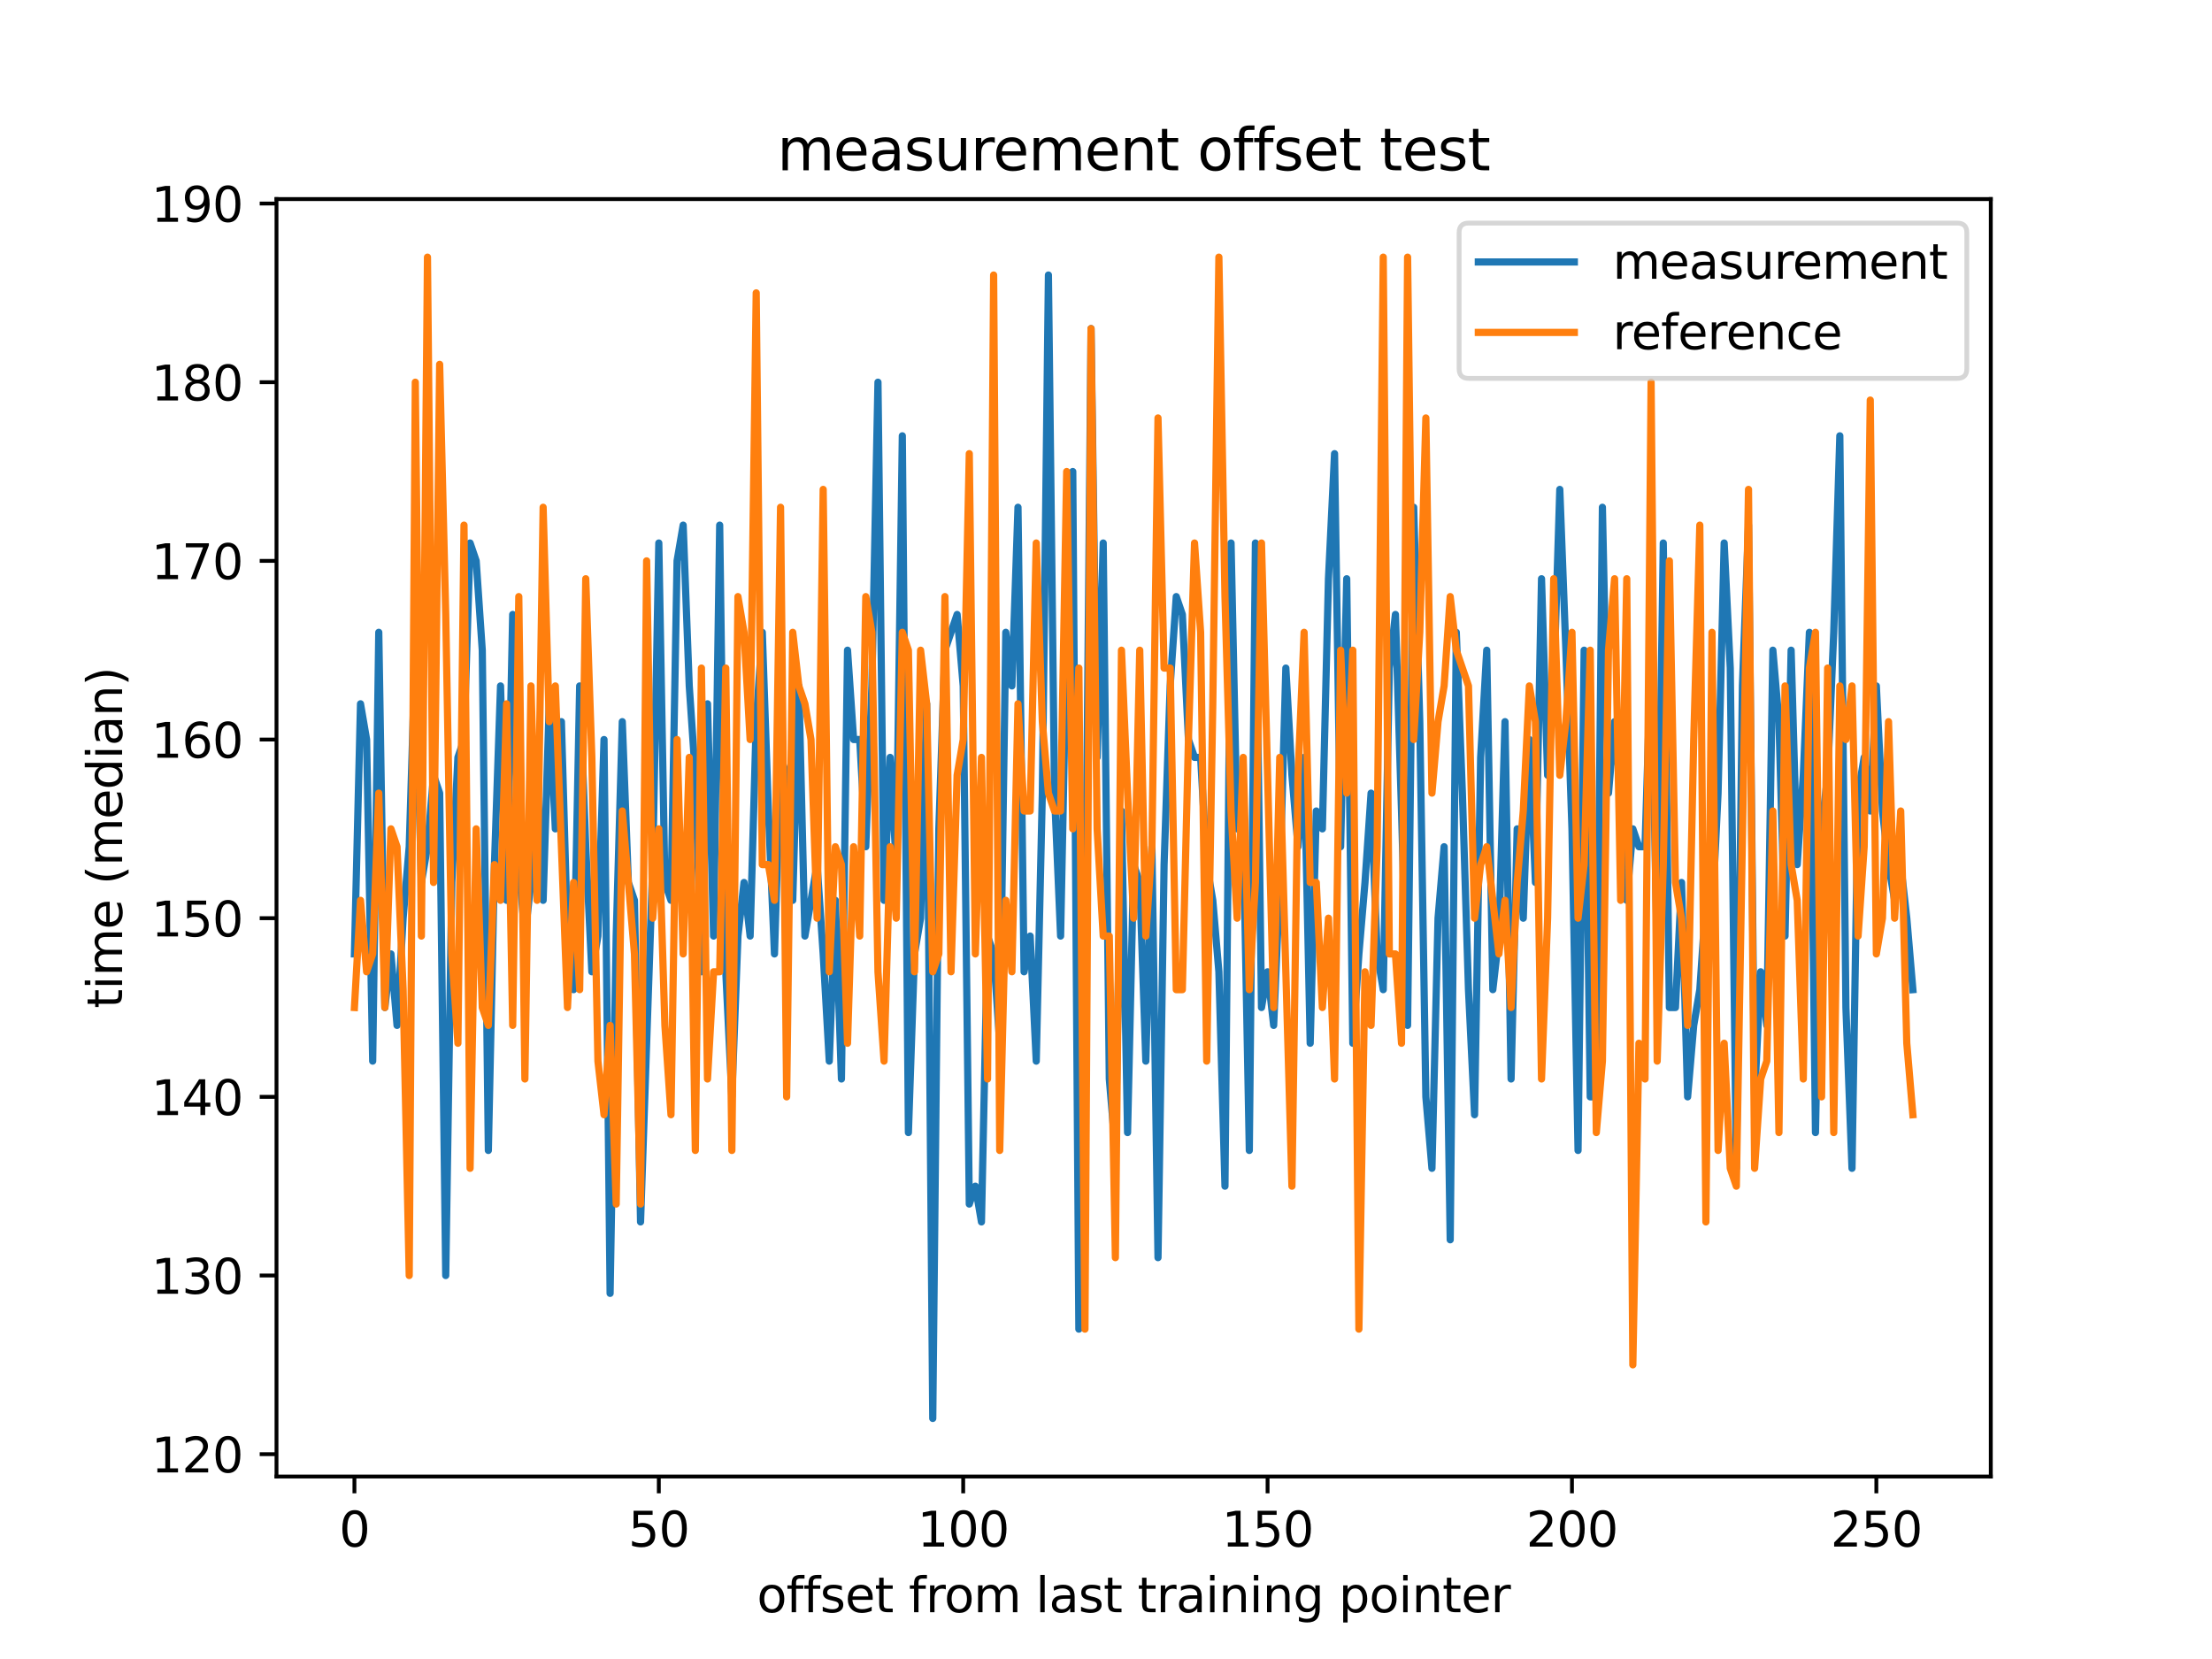 <?xml version="1.0" encoding="utf-8" standalone="no"?>
<!DOCTYPE svg PUBLIC "-//W3C//DTD SVG 1.1//EN"
  "http://www.w3.org/Graphics/SVG/1.1/DTD/svg11.dtd">
<svg xmlns:xlink="http://www.w3.org/1999/xlink" width="460.8pt" height="345.6pt" viewBox="0 0 460.8 345.6" xmlns="http://www.w3.org/2000/svg" version="1.1">
 <defs>
  <style type="text/css">*{stroke-linejoin: round; stroke-linecap: butt}</style>
 </defs>
 <g id="figure_1">
  <g id="patch_1">
   <path d="M 0 345.6 
L 460.8 345.6 
L 460.8 0 
L 0 0 
z
" style="fill: #ffffff"/>
  </g>
  <g id="axes_1">
   <g id="patch_2">
    <path d="M 57.6 307.584 
L 414.72 307.584 
L 414.72 41.472 
L 57.6 41.472 
z
" style="fill: #ffffff"/>
   </g>
   <g id="matplotlib.axis_1">
    <g id="xtick_1">
     <g id="line2d_1">
      <defs>
       <path id="m95ffe64a77" d="M 0 0 
L 0 3.5 
" style="stroke: #000000; stroke-width: 0.8"/>
      </defs>
      <g>
       <use xlink:href="#m95ffe64a77" x="73.833" y="307.584" style="stroke: #000000; stroke-width: 0.8"/>
      </g>
     </g>
     <g id="text_1">
      <!-- 0 -->
      <g transform="translate(70.651 322.182) scale(0.1 -0.1)">
       <defs>
        <path id="DejaVuSans-30" d="M 2034 4250 
Q 1547 4250 1301 3770 
Q 1056 3291 1056 2328 
Q 1056 1369 1301 889 
Q 1547 409 2034 409 
Q 2525 409 2770 889 
Q 3016 1369 3016 2328 
Q 3016 3291 2770 3770 
Q 2525 4250 2034 4250 
z
M 2034 4750 
Q 2819 4750 3233 4129 
Q 3647 3509 3647 2328 
Q 3647 1150 3233 529 
Q 2819 -91 2034 -91 
Q 1250 -91 836 529 
Q 422 1150 422 2328 
Q 422 3509 836 4129 
Q 1250 4750 2034 4750 
z
" transform="scale(0.016)"/>
       </defs>
       <use xlink:href="#DejaVuSans-30"/>
      </g>
     </g>
    </g>
    <g id="xtick_2">
     <g id="line2d_2">
      <g>
       <use xlink:href="#m95ffe64a77" x="137.242" y="307.584" style="stroke: #000000; stroke-width: 0.8"/>
      </g>
     </g>
     <g id="text_2">
      <!-- 50 -->
      <g transform="translate(130.879 322.182) scale(0.1 -0.1)">
       <defs>
        <path id="DejaVuSans-35" d="M 691 4666 
L 3169 4666 
L 3169 4134 
L 1269 4134 
L 1269 2991 
Q 1406 3038 1543 3061 
Q 1681 3084 1819 3084 
Q 2600 3084 3056 2656 
Q 3513 2228 3513 1497 
Q 3513 744 3044 326 
Q 2575 -91 1722 -91 
Q 1428 -91 1123 -41 
Q 819 9 494 109 
L 494 744 
Q 775 591 1075 516 
Q 1375 441 1709 441 
Q 2250 441 2565 725 
Q 2881 1009 2881 1497 
Q 2881 1984 2565 2268 
Q 2250 2553 1709 2553 
Q 1456 2553 1204 2497 
Q 953 2441 691 2322 
L 691 4666 
z
" transform="scale(0.016)"/>
       </defs>
       <use xlink:href="#DejaVuSans-35"/>
       <use xlink:href="#DejaVuSans-30" x="63.623"/>
      </g>
     </g>
    </g>
    <g id="xtick_3">
     <g id="line2d_3">
      <g>
       <use xlink:href="#m95ffe64a77" x="200.651" y="307.584" style="stroke: #000000; stroke-width: 0.8"/>
      </g>
     </g>
     <g id="text_3">
      <!-- 100 -->
      <g transform="translate(191.107 322.182) scale(0.1 -0.1)">
       <defs>
        <path id="DejaVuSans-31" d="M 794 531 
L 1825 531 
L 1825 4091 
L 703 3866 
L 703 4441 
L 1819 4666 
L 2450 4666 
L 2450 531 
L 3481 531 
L 3481 0 
L 794 0 
L 794 531 
z
" transform="scale(0.016)"/>
       </defs>
       <use xlink:href="#DejaVuSans-31"/>
       <use xlink:href="#DejaVuSans-30" x="63.623"/>
       <use xlink:href="#DejaVuSans-30" x="127.246"/>
      </g>
     </g>
    </g>
    <g id="xtick_4">
     <g id="line2d_4">
      <g>
       <use xlink:href="#m95ffe64a77" x="264.06" y="307.584" style="stroke: #000000; stroke-width: 0.8"/>
      </g>
     </g>
     <g id="text_4">
      <!-- 150 -->
      <g transform="translate(254.516 322.182) scale(0.1 -0.1)">
       <use xlink:href="#DejaVuSans-31"/>
       <use xlink:href="#DejaVuSans-35" x="63.623"/>
       <use xlink:href="#DejaVuSans-30" x="127.246"/>
      </g>
     </g>
    </g>
    <g id="xtick_5">
     <g id="line2d_5">
      <g>
       <use xlink:href="#m95ffe64a77" x="327.469" y="307.584" style="stroke: #000000; stroke-width: 0.8"/>
      </g>
     </g>
     <g id="text_5">
      <!-- 200 -->
      <g transform="translate(317.925 322.182) scale(0.1 -0.1)">
       <defs>
        <path id="DejaVuSans-32" d="M 1228 531 
L 3431 531 
L 3431 0 
L 469 0 
L 469 531 
Q 828 903 1448 1529 
Q 2069 2156 2228 2338 
Q 2531 2678 2651 2914 
Q 2772 3150 2772 3378 
Q 2772 3750 2511 3984 
Q 2250 4219 1831 4219 
Q 1534 4219 1204 4116 
Q 875 4013 500 3803 
L 500 4441 
Q 881 4594 1212 4672 
Q 1544 4750 1819 4750 
Q 2544 4750 2975 4387 
Q 3406 4025 3406 3419 
Q 3406 3131 3298 2873 
Q 3191 2616 2906 2266 
Q 2828 2175 2409 1742 
Q 1991 1309 1228 531 
z
" transform="scale(0.016)"/>
       </defs>
       <use xlink:href="#DejaVuSans-32"/>
       <use xlink:href="#DejaVuSans-30" x="63.623"/>
       <use xlink:href="#DejaVuSans-30" x="127.246"/>
      </g>
     </g>
    </g>
    <g id="xtick_6">
     <g id="line2d_6">
      <g>
       <use xlink:href="#m95ffe64a77" x="390.878" y="307.584" style="stroke: #000000; stroke-width: 0.8"/>
      </g>
     </g>
     <g id="text_6">
      <!-- 250 -->
      <g transform="translate(381.334 322.182) scale(0.1 -0.1)">
       <use xlink:href="#DejaVuSans-32"/>
       <use xlink:href="#DejaVuSans-35" x="63.623"/>
       <use xlink:href="#DejaVuSans-30" x="127.246"/>
      </g>
     </g>
    </g>
    <g id="text_7">
     <!-- offset from last training pointer -->
     <g transform="translate(157.679 335.861) scale(0.1 -0.1)">
      <defs>
       <path id="DejaVuSans-6f" d="M 1959 3097 
Q 1497 3097 1228 2736 
Q 959 2375 959 1747 
Q 959 1119 1226 758 
Q 1494 397 1959 397 
Q 2419 397 2687 759 
Q 2956 1122 2956 1747 
Q 2956 2369 2687 2733 
Q 2419 3097 1959 3097 
z
M 1959 3584 
Q 2709 3584 3137 3096 
Q 3566 2609 3566 1747 
Q 3566 888 3137 398 
Q 2709 -91 1959 -91 
Q 1206 -91 779 398 
Q 353 888 353 1747 
Q 353 2609 779 3096 
Q 1206 3584 1959 3584 
z
" transform="scale(0.016)"/>
       <path id="DejaVuSans-66" d="M 2375 4863 
L 2375 4384 
L 1825 4384 
Q 1516 4384 1395 4259 
Q 1275 4134 1275 3809 
L 1275 3500 
L 2222 3500 
L 2222 3053 
L 1275 3053 
L 1275 0 
L 697 0 
L 697 3053 
L 147 3053 
L 147 3500 
L 697 3500 
L 697 3744 
Q 697 4328 969 4595 
Q 1241 4863 1831 4863 
L 2375 4863 
z
" transform="scale(0.016)"/>
       <path id="DejaVuSans-73" d="M 2834 3397 
L 2834 2853 
Q 2591 2978 2328 3040 
Q 2066 3103 1784 3103 
Q 1356 3103 1142 2972 
Q 928 2841 928 2578 
Q 928 2378 1081 2264 
Q 1234 2150 1697 2047 
L 1894 2003 
Q 2506 1872 2764 1633 
Q 3022 1394 3022 966 
Q 3022 478 2636 193 
Q 2250 -91 1575 -91 
Q 1294 -91 989 -36 
Q 684 19 347 128 
L 347 722 
Q 666 556 975 473 
Q 1284 391 1588 391 
Q 1994 391 2212 530 
Q 2431 669 2431 922 
Q 2431 1156 2273 1281 
Q 2116 1406 1581 1522 
L 1381 1569 
Q 847 1681 609 1914 
Q 372 2147 372 2553 
Q 372 3047 722 3315 
Q 1072 3584 1716 3584 
Q 2034 3584 2315 3537 
Q 2597 3491 2834 3397 
z
" transform="scale(0.016)"/>
       <path id="DejaVuSans-65" d="M 3597 1894 
L 3597 1613 
L 953 1613 
Q 991 1019 1311 708 
Q 1631 397 2203 397 
Q 2534 397 2845 478 
Q 3156 559 3463 722 
L 3463 178 
Q 3153 47 2828 -22 
Q 2503 -91 2169 -91 
Q 1331 -91 842 396 
Q 353 884 353 1716 
Q 353 2575 817 3079 
Q 1281 3584 2069 3584 
Q 2775 3584 3186 3129 
Q 3597 2675 3597 1894 
z
M 3022 2063 
Q 3016 2534 2758 2815 
Q 2500 3097 2075 3097 
Q 1594 3097 1305 2825 
Q 1016 2553 972 2059 
L 3022 2063 
z
" transform="scale(0.016)"/>
       <path id="DejaVuSans-74" d="M 1172 4494 
L 1172 3500 
L 2356 3500 
L 2356 3053 
L 1172 3053 
L 1172 1153 
Q 1172 725 1289 603 
Q 1406 481 1766 481 
L 2356 481 
L 2356 0 
L 1766 0 
Q 1100 0 847 248 
Q 594 497 594 1153 
L 594 3053 
L 172 3053 
L 172 3500 
L 594 3500 
L 594 4494 
L 1172 4494 
z
" transform="scale(0.016)"/>
       <path id="DejaVuSans-20" transform="scale(0.016)"/>
       <path id="DejaVuSans-72" d="M 2631 2963 
Q 2534 3019 2420 3045 
Q 2306 3072 2169 3072 
Q 1681 3072 1420 2755 
Q 1159 2438 1159 1844 
L 1159 0 
L 581 0 
L 581 3500 
L 1159 3500 
L 1159 2956 
Q 1341 3275 1631 3429 
Q 1922 3584 2338 3584 
Q 2397 3584 2469 3576 
Q 2541 3569 2628 3553 
L 2631 2963 
z
" transform="scale(0.016)"/>
       <path id="DejaVuSans-6d" d="M 3328 2828 
Q 3544 3216 3844 3400 
Q 4144 3584 4550 3584 
Q 5097 3584 5394 3201 
Q 5691 2819 5691 2113 
L 5691 0 
L 5113 0 
L 5113 2094 
Q 5113 2597 4934 2840 
Q 4756 3084 4391 3084 
Q 3944 3084 3684 2787 
Q 3425 2491 3425 1978 
L 3425 0 
L 2847 0 
L 2847 2094 
Q 2847 2600 2669 2842 
Q 2491 3084 2119 3084 
Q 1678 3084 1418 2786 
Q 1159 2488 1159 1978 
L 1159 0 
L 581 0 
L 581 3500 
L 1159 3500 
L 1159 2956 
Q 1356 3278 1631 3431 
Q 1906 3584 2284 3584 
Q 2666 3584 2933 3390 
Q 3200 3197 3328 2828 
z
" transform="scale(0.016)"/>
       <path id="DejaVuSans-6c" d="M 603 4863 
L 1178 4863 
L 1178 0 
L 603 0 
L 603 4863 
z
" transform="scale(0.016)"/>
       <path id="DejaVuSans-61" d="M 2194 1759 
Q 1497 1759 1228 1600 
Q 959 1441 959 1056 
Q 959 750 1161 570 
Q 1363 391 1709 391 
Q 2188 391 2477 730 
Q 2766 1069 2766 1631 
L 2766 1759 
L 2194 1759 
z
M 3341 1997 
L 3341 0 
L 2766 0 
L 2766 531 
Q 2569 213 2275 61 
Q 1981 -91 1556 -91 
Q 1019 -91 701 211 
Q 384 513 384 1019 
Q 384 1609 779 1909 
Q 1175 2209 1959 2209 
L 2766 2209 
L 2766 2266 
Q 2766 2663 2505 2880 
Q 2244 3097 1772 3097 
Q 1472 3097 1187 3025 
Q 903 2953 641 2809 
L 641 3341 
Q 956 3463 1253 3523 
Q 1550 3584 1831 3584 
Q 2591 3584 2966 3190 
Q 3341 2797 3341 1997 
z
" transform="scale(0.016)"/>
       <path id="DejaVuSans-69" d="M 603 3500 
L 1178 3500 
L 1178 0 
L 603 0 
L 603 3500 
z
M 603 4863 
L 1178 4863 
L 1178 4134 
L 603 4134 
L 603 4863 
z
" transform="scale(0.016)"/>
       <path id="DejaVuSans-6e" d="M 3513 2113 
L 3513 0 
L 2938 0 
L 2938 2094 
Q 2938 2591 2744 2837 
Q 2550 3084 2163 3084 
Q 1697 3084 1428 2787 
Q 1159 2491 1159 1978 
L 1159 0 
L 581 0 
L 581 3500 
L 1159 3500 
L 1159 2956 
Q 1366 3272 1645 3428 
Q 1925 3584 2291 3584 
Q 2894 3584 3203 3211 
Q 3513 2838 3513 2113 
z
" transform="scale(0.016)"/>
       <path id="DejaVuSans-67" d="M 2906 1791 
Q 2906 2416 2648 2759 
Q 2391 3103 1925 3103 
Q 1463 3103 1205 2759 
Q 947 2416 947 1791 
Q 947 1169 1205 825 
Q 1463 481 1925 481 
Q 2391 481 2648 825 
Q 2906 1169 2906 1791 
z
M 3481 434 
Q 3481 -459 3084 -895 
Q 2688 -1331 1869 -1331 
Q 1566 -1331 1297 -1286 
Q 1028 -1241 775 -1147 
L 775 -588 
Q 1028 -725 1275 -790 
Q 1522 -856 1778 -856 
Q 2344 -856 2625 -561 
Q 2906 -266 2906 331 
L 2906 616 
Q 2728 306 2450 153 
Q 2172 0 1784 0 
Q 1141 0 747 490 
Q 353 981 353 1791 
Q 353 2603 747 3093 
Q 1141 3584 1784 3584 
Q 2172 3584 2450 3431 
Q 2728 3278 2906 2969 
L 2906 3500 
L 3481 3500 
L 3481 434 
z
" transform="scale(0.016)"/>
       <path id="DejaVuSans-70" d="M 1159 525 
L 1159 -1331 
L 581 -1331 
L 581 3500 
L 1159 3500 
L 1159 2969 
Q 1341 3281 1617 3432 
Q 1894 3584 2278 3584 
Q 2916 3584 3314 3078 
Q 3713 2572 3713 1747 
Q 3713 922 3314 415 
Q 2916 -91 2278 -91 
Q 1894 -91 1617 61 
Q 1341 213 1159 525 
z
M 3116 1747 
Q 3116 2381 2855 2742 
Q 2594 3103 2138 3103 
Q 1681 3103 1420 2742 
Q 1159 2381 1159 1747 
Q 1159 1113 1420 752 
Q 1681 391 2138 391 
Q 2594 391 2855 752 
Q 3116 1113 3116 1747 
z
" transform="scale(0.016)"/>
      </defs>
      <use xlink:href="#DejaVuSans-6f"/>
      <use xlink:href="#DejaVuSans-66" x="61.182"/>
      <use xlink:href="#DejaVuSans-66" x="96.387"/>
      <use xlink:href="#DejaVuSans-73" x="131.592"/>
      <use xlink:href="#DejaVuSans-65" x="183.691"/>
      <use xlink:href="#DejaVuSans-74" x="245.215"/>
      <use xlink:href="#DejaVuSans-20" x="284.424"/>
      <use xlink:href="#DejaVuSans-66" x="316.211"/>
      <use xlink:href="#DejaVuSans-72" x="351.416"/>
      <use xlink:href="#DejaVuSans-6f" x="390.279"/>
      <use xlink:href="#DejaVuSans-6d" x="451.461"/>
      <use xlink:href="#DejaVuSans-20" x="548.873"/>
      <use xlink:href="#DejaVuSans-6c" x="580.66"/>
      <use xlink:href="#DejaVuSans-61" x="608.443"/>
      <use xlink:href="#DejaVuSans-73" x="669.723"/>
      <use xlink:href="#DejaVuSans-74" x="721.822"/>
      <use xlink:href="#DejaVuSans-20" x="761.031"/>
      <use xlink:href="#DejaVuSans-74" x="792.818"/>
      <use xlink:href="#DejaVuSans-72" x="832.027"/>
      <use xlink:href="#DejaVuSans-61" x="873.141"/>
      <use xlink:href="#DejaVuSans-69" x="934.42"/>
      <use xlink:href="#DejaVuSans-6e" x="962.203"/>
      <use xlink:href="#DejaVuSans-69" x="1025.582"/>
      <use xlink:href="#DejaVuSans-6e" x="1053.365"/>
      <use xlink:href="#DejaVuSans-67" x="1116.744"/>
      <use xlink:href="#DejaVuSans-20" x="1180.221"/>
      <use xlink:href="#DejaVuSans-70" x="1212.008"/>
      <use xlink:href="#DejaVuSans-6f" x="1275.484"/>
      <use xlink:href="#DejaVuSans-69" x="1336.666"/>
      <use xlink:href="#DejaVuSans-6e" x="1364.449"/>
      <use xlink:href="#DejaVuSans-74" x="1427.828"/>
      <use xlink:href="#DejaVuSans-65" x="1467.037"/>
      <use xlink:href="#DejaVuSans-72" x="1528.561"/>
     </g>
    </g>
   </g>
   <g id="matplotlib.axis_2">
    <g id="ytick_1">
     <g id="line2d_7">
      <defs>
       <path id="m762d814a7b" d="M 0 0 
L -3.5 0 
" style="stroke: #000000; stroke-width: 0.8"/>
      </defs>
      <g>
       <use xlink:href="#m762d814a7b" x="57.6" y="302.932" style="stroke: #000000; stroke-width: 0.8"/>
      </g>
     </g>
     <g id="text_8">
      <!-- 120 -->
      <g transform="translate(31.512 306.731) scale(0.1 -0.1)">
       <use xlink:href="#DejaVuSans-31"/>
       <use xlink:href="#DejaVuSans-32" x="63.623"/>
       <use xlink:href="#DejaVuSans-30" x="127.246"/>
      </g>
     </g>
    </g>
    <g id="ytick_2">
     <g id="line2d_8">
      <g>
       <use xlink:href="#m762d814a7b" x="57.6" y="265.713" style="stroke: #000000; stroke-width: 0.8"/>
      </g>
     </g>
     <g id="text_9">
      <!-- 130 -->
      <g transform="translate(31.512 269.512) scale(0.1 -0.1)">
       <defs>
        <path id="DejaVuSans-33" d="M 2597 2516 
Q 3050 2419 3304 2112 
Q 3559 1806 3559 1356 
Q 3559 666 3084 287 
Q 2609 -91 1734 -91 
Q 1441 -91 1130 -33 
Q 819 25 488 141 
L 488 750 
Q 750 597 1062 519 
Q 1375 441 1716 441 
Q 2309 441 2620 675 
Q 2931 909 2931 1356 
Q 2931 1769 2642 2001 
Q 2353 2234 1838 2234 
L 1294 2234 
L 1294 2753 
L 1863 2753 
Q 2328 2753 2575 2939 
Q 2822 3125 2822 3475 
Q 2822 3834 2567 4026 
Q 2313 4219 1838 4219 
Q 1578 4219 1281 4162 
Q 984 4106 628 3988 
L 628 4550 
Q 988 4650 1302 4700 
Q 1616 4750 1894 4750 
Q 2613 4750 3031 4423 
Q 3450 4097 3450 3541 
Q 3450 3153 3228 2886 
Q 3006 2619 2597 2516 
z
" transform="scale(0.016)"/>
       </defs>
       <use xlink:href="#DejaVuSans-31"/>
       <use xlink:href="#DejaVuSans-33" x="63.623"/>
       <use xlink:href="#DejaVuSans-30" x="127.246"/>
      </g>
     </g>
    </g>
    <g id="ytick_3">
     <g id="line2d_9">
      <g>
       <use xlink:href="#m762d814a7b" x="57.6" y="228.495" style="stroke: #000000; stroke-width: 0.8"/>
      </g>
     </g>
     <g id="text_10">
      <!-- 140 -->
      <g transform="translate(31.512 232.294) scale(0.1 -0.1)">
       <defs>
        <path id="DejaVuSans-34" d="M 2419 4116 
L 825 1625 
L 2419 1625 
L 2419 4116 
z
M 2253 4666 
L 3047 4666 
L 3047 1625 
L 3713 1625 
L 3713 1100 
L 3047 1100 
L 3047 0 
L 2419 0 
L 2419 1100 
L 313 1100 
L 313 1709 
L 2253 4666 
z
" transform="scale(0.016)"/>
       </defs>
       <use xlink:href="#DejaVuSans-31"/>
       <use xlink:href="#DejaVuSans-34" x="63.623"/>
       <use xlink:href="#DejaVuSans-30" x="127.246"/>
      </g>
     </g>
    </g>
    <g id="ytick_4">
     <g id="line2d_10">
      <g>
       <use xlink:href="#m762d814a7b" x="57.6" y="191.276" style="stroke: #000000; stroke-width: 0.8"/>
      </g>
     </g>
     <g id="text_11">
      <!-- 150 -->
      <g transform="translate(31.512 195.076) scale(0.1 -0.1)">
       <use xlink:href="#DejaVuSans-31"/>
       <use xlink:href="#DejaVuSans-35" x="63.623"/>
       <use xlink:href="#DejaVuSans-30" x="127.246"/>
      </g>
     </g>
    </g>
    <g id="ytick_5">
     <g id="line2d_11">
      <g>
       <use xlink:href="#m762d814a7b" x="57.6" y="154.058" style="stroke: #000000; stroke-width: 0.8"/>
      </g>
     </g>
     <g id="text_12">
      <!-- 160 -->
      <g transform="translate(31.512 157.857) scale(0.1 -0.1)">
       <defs>
        <path id="DejaVuSans-36" d="M 2113 2584 
Q 1688 2584 1439 2293 
Q 1191 2003 1191 1497 
Q 1191 994 1439 701 
Q 1688 409 2113 409 
Q 2538 409 2786 701 
Q 3034 994 3034 1497 
Q 3034 2003 2786 2293 
Q 2538 2584 2113 2584 
z
M 3366 4563 
L 3366 3988 
Q 3128 4100 2886 4159 
Q 2644 4219 2406 4219 
Q 1781 4219 1451 3797 
Q 1122 3375 1075 2522 
Q 1259 2794 1537 2939 
Q 1816 3084 2150 3084 
Q 2853 3084 3261 2657 
Q 3669 2231 3669 1497 
Q 3669 778 3244 343 
Q 2819 -91 2113 -91 
Q 1303 -91 875 529 
Q 447 1150 447 2328 
Q 447 3434 972 4092 
Q 1497 4750 2381 4750 
Q 2619 4750 2861 4703 
Q 3103 4656 3366 4563 
z
" transform="scale(0.016)"/>
       </defs>
       <use xlink:href="#DejaVuSans-31"/>
       <use xlink:href="#DejaVuSans-36" x="63.623"/>
       <use xlink:href="#DejaVuSans-30" x="127.246"/>
      </g>
     </g>
    </g>
    <g id="ytick_6">
     <g id="line2d_12">
      <g>
       <use xlink:href="#m762d814a7b" x="57.6" y="116.839" style="stroke: #000000; stroke-width: 0.8"/>
      </g>
     </g>
     <g id="text_13">
      <!-- 170 -->
      <g transform="translate(31.512 120.639) scale(0.1 -0.1)">
       <defs>
        <path id="DejaVuSans-37" d="M 525 4666 
L 3525 4666 
L 3525 4397 
L 1831 0 
L 1172 0 
L 2766 4134 
L 525 4134 
L 525 4666 
z
" transform="scale(0.016)"/>
       </defs>
       <use xlink:href="#DejaVuSans-31"/>
       <use xlink:href="#DejaVuSans-37" x="63.623"/>
       <use xlink:href="#DejaVuSans-30" x="127.246"/>
      </g>
     </g>
    </g>
    <g id="ytick_7">
     <g id="line2d_13">
      <g>
       <use xlink:href="#m762d814a7b" x="57.6" y="79.621" style="stroke: #000000; stroke-width: 0.8"/>
      </g>
     </g>
     <g id="text_14">
      <!-- 180 -->
      <g transform="translate(31.512 83.42) scale(0.1 -0.1)">
       <defs>
        <path id="DejaVuSans-38" d="M 2034 2216 
Q 1584 2216 1326 1975 
Q 1069 1734 1069 1313 
Q 1069 891 1326 650 
Q 1584 409 2034 409 
Q 2484 409 2743 651 
Q 3003 894 3003 1313 
Q 3003 1734 2745 1975 
Q 2488 2216 2034 2216 
z
M 1403 2484 
Q 997 2584 770 2862 
Q 544 3141 544 3541 
Q 544 4100 942 4425 
Q 1341 4750 2034 4750 
Q 2731 4750 3128 4425 
Q 3525 4100 3525 3541 
Q 3525 3141 3298 2862 
Q 3072 2584 2669 2484 
Q 3125 2378 3379 2068 
Q 3634 1759 3634 1313 
Q 3634 634 3220 271 
Q 2806 -91 2034 -91 
Q 1263 -91 848 271 
Q 434 634 434 1313 
Q 434 1759 690 2068 
Q 947 2378 1403 2484 
z
M 1172 3481 
Q 1172 3119 1398 2916 
Q 1625 2713 2034 2713 
Q 2441 2713 2670 2916 
Q 2900 3119 2900 3481 
Q 2900 3844 2670 4047 
Q 2441 4250 2034 4250 
Q 1625 4250 1398 4047 
Q 1172 3844 1172 3481 
z
" transform="scale(0.016)"/>
       </defs>
       <use xlink:href="#DejaVuSans-31"/>
       <use xlink:href="#DejaVuSans-38" x="63.623"/>
       <use xlink:href="#DejaVuSans-30" x="127.246"/>
      </g>
     </g>
    </g>
    <g id="ytick_8">
     <g id="line2d_14">
      <g>
       <use xlink:href="#m762d814a7b" x="57.6" y="42.402" style="stroke: #000000; stroke-width: 0.8"/>
      </g>
     </g>
     <g id="text_15">
      <!-- 190 -->
      <g transform="translate(31.512 46.202) scale(0.1 -0.1)">
       <defs>
        <path id="DejaVuSans-39" d="M 703 97 
L 703 672 
Q 941 559 1184 500 
Q 1428 441 1663 441 
Q 2288 441 2617 861 
Q 2947 1281 2994 2138 
Q 2813 1869 2534 1725 
Q 2256 1581 1919 1581 
Q 1219 1581 811 2004 
Q 403 2428 403 3163 
Q 403 3881 828 4315 
Q 1253 4750 1959 4750 
Q 2769 4750 3195 4129 
Q 3622 3509 3622 2328 
Q 3622 1225 3098 567 
Q 2575 -91 1691 -91 
Q 1453 -91 1209 -44 
Q 966 3 703 97 
z
M 1959 2075 
Q 2384 2075 2632 2365 
Q 2881 2656 2881 3163 
Q 2881 3666 2632 3958 
Q 2384 4250 1959 4250 
Q 1534 4250 1286 3958 
Q 1038 3666 1038 3163 
Q 1038 2656 1286 2365 
Q 1534 2075 1959 2075 
z
" transform="scale(0.016)"/>
       </defs>
       <use xlink:href="#DejaVuSans-31"/>
       <use xlink:href="#DejaVuSans-39" x="63.623"/>
       <use xlink:href="#DejaVuSans-30" x="127.246"/>
      </g>
     </g>
    </g>
    <g id="text_16">
     <!-- time (median) -->
     <g transform="translate(25.433 210.058) rotate(-90) scale(0.1 -0.1)">
      <defs>
       <path id="DejaVuSans-28" d="M 1984 4856 
Q 1566 4138 1362 3434 
Q 1159 2731 1159 2009 
Q 1159 1288 1364 580 
Q 1569 -128 1984 -844 
L 1484 -844 
Q 1016 -109 783 600 
Q 550 1309 550 2009 
Q 550 2706 781 3412 
Q 1013 4119 1484 4856 
L 1984 4856 
z
" transform="scale(0.016)"/>
       <path id="DejaVuSans-64" d="M 2906 2969 
L 2906 4863 
L 3481 4863 
L 3481 0 
L 2906 0 
L 2906 525 
Q 2725 213 2448 61 
Q 2172 -91 1784 -91 
Q 1150 -91 751 415 
Q 353 922 353 1747 
Q 353 2572 751 3078 
Q 1150 3584 1784 3584 
Q 2172 3584 2448 3432 
Q 2725 3281 2906 2969 
z
M 947 1747 
Q 947 1113 1208 752 
Q 1469 391 1925 391 
Q 2381 391 2643 752 
Q 2906 1113 2906 1747 
Q 2906 2381 2643 2742 
Q 2381 3103 1925 3103 
Q 1469 3103 1208 2742 
Q 947 2381 947 1747 
z
" transform="scale(0.016)"/>
       <path id="DejaVuSans-29" d="M 513 4856 
L 1013 4856 
Q 1481 4119 1714 3412 
Q 1947 2706 1947 2009 
Q 1947 1309 1714 600 
Q 1481 -109 1013 -844 
L 513 -844 
Q 928 -128 1133 580 
Q 1338 1288 1338 2009 
Q 1338 2731 1133 3434 
Q 928 4138 513 4856 
z
" transform="scale(0.016)"/>
      </defs>
      <use xlink:href="#DejaVuSans-74"/>
      <use xlink:href="#DejaVuSans-69" x="39.209"/>
      <use xlink:href="#DejaVuSans-6d" x="66.992"/>
      <use xlink:href="#DejaVuSans-65" x="164.404"/>
      <use xlink:href="#DejaVuSans-20" x="225.928"/>
      <use xlink:href="#DejaVuSans-28" x="257.715"/>
      <use xlink:href="#DejaVuSans-6d" x="296.729"/>
      <use xlink:href="#DejaVuSans-65" x="394.141"/>
      <use xlink:href="#DejaVuSans-64" x="455.664"/>
      <use xlink:href="#DejaVuSans-69" x="519.141"/>
      <use xlink:href="#DejaVuSans-61" x="546.924"/>
      <use xlink:href="#DejaVuSans-6e" x="608.203"/>
      <use xlink:href="#DejaVuSans-29" x="671.582"/>
     </g>
    </g>
   </g>
   <g id="line2d_15">
    <path d="M 73.833 198.72 
L 75.101 146.614 
L 76.369 154.058 
L 77.637 221.051 
L 78.905 131.727 
L 80.174 209.886 
L 81.442 198.72 
L 82.71 213.607 
L 83.978 191.276 
L 85.246 176.389 
L 86.515 135.449 
L 87.783 183.833 
L 89.051 176.389 
L 90.319 161.502 
L 91.587 165.223 
L 92.855 265.713 
L 94.124 183.833 
L 95.392 157.78 
L 96.66 154.058 
L 97.928 113.118 
L 99.196 116.839 
L 100.465 135.449 
L 101.733 239.66 
L 103.001 180.111 
L 104.269 142.892 
L 105.537 187.554 
L 106.805 128.005 
L 108.074 180.111 
L 109.342 194.998 
L 110.61 183.833 
L 111.878 161.502 
L 113.146 187.554 
L 114.415 146.614 
L 115.683 172.667 
L 116.951 150.336 
L 118.219 194.998 
L 119.487 206.164 
L 120.755 142.892 
L 122.024 176.389 
L 123.292 202.442 
L 124.56 194.998 
L 125.828 154.058 
L 127.096 269.435 
L 128.365 194.998 
L 129.633 150.336 
L 130.901 183.833 
L 132.169 187.554 
L 133.437 254.548 
L 135.974 180.111 
L 137.242 113.118 
L 138.51 183.833 
L 139.778 187.554 
L 141.046 116.839 
L 142.315 109.396 
L 143.583 142.892 
L 144.851 161.502 
L 146.119 202.442 
L 147.387 146.614 
L 148.655 194.998 
L 149.924 109.396 
L 151.192 202.442 
L 152.46 228.495 
L 153.728 194.998 
L 154.996 183.833 
L 156.265 194.998 
L 157.533 150.336 
L 158.801 131.727 
L 160.069 168.945 
L 161.337 198.72 
L 162.605 157.78 
L 163.874 161.502 
L 165.142 187.554 
L 166.41 142.892 
L 167.678 194.998 
L 170.215 180.111 
L 171.483 198.72 
L 172.751 221.051 
L 174.019 187.554 
L 175.287 224.773 
L 176.555 135.449 
L 177.824 154.058 
L 179.092 154.058 
L 180.36 176.389 
L 181.628 142.892 
L 182.896 79.621 
L 184.165 187.554 
L 185.433 157.78 
L 186.701 180.111 
L 187.969 90.786 
L 189.237 235.938 
L 190.505 198.72 
L 191.774 191.276 
L 193.042 146.614 
L 194.31 295.488 
L 195.578 172.667 
L 196.846 135.449 
L 199.383 128.005 
L 200.651 142.892 
L 201.919 250.826 
L 203.187 247.104 
L 204.455 254.548 
L 205.724 194.998 
L 206.992 198.72 
L 208.26 217.329 
L 209.528 131.727 
L 210.796 142.892 
L 212.065 105.674 
L 213.333 202.442 
L 214.601 194.998 
L 215.869 221.051 
L 217.137 165.223 
L 218.405 57.29 
L 219.674 165.223 
L 220.942 194.998 
L 222.21 131.727 
L 223.478 98.23 
L 224.746 276.879 
L 226.015 206.164 
L 227.283 68.455 
L 228.551 157.78 
L 229.819 113.118 
L 231.087 224.773 
L 232.355 239.66 
L 233.624 168.945 
L 234.892 235.938 
L 236.16 180.111 
L 237.428 183.833 
L 238.696 221.051 
L 239.965 176.389 
L 241.233 261.991 
L 242.501 180.111 
L 243.769 142.892 
L 245.037 124.283 
L 246.305 128.005 
L 247.574 154.058 
L 248.842 157.78 
L 250.11 157.78 
L 251.378 180.111 
L 252.646 187.554 
L 253.915 202.442 
L 255.183 247.104 
L 256.451 113.118 
L 257.719 172.667 
L 258.987 172.667 
L 260.255 239.66 
L 261.524 113.118 
L 262.792 209.886 
L 264.06 202.442 
L 265.328 213.607 
L 266.596 183.833 
L 267.865 139.17 
L 269.133 161.502 
L 270.401 176.389 
L 271.669 157.78 
L 272.937 217.329 
L 274.205 168.945 
L 275.474 172.667 
L 276.742 120.561 
L 278.01 94.508 
L 279.278 176.389 
L 280.546 120.561 
L 281.815 217.329 
L 283.083 198.72 
L 284.351 183.833 
L 285.619 165.223 
L 286.887 198.72 
L 288.155 206.164 
L 289.424 139.17 
L 290.692 128.005 
L 291.96 168.945 
L 293.228 213.607 
L 294.496 105.674 
L 295.765 150.336 
L 297.033 228.495 
L 298.301 243.382 
L 299.569 191.276 
L 300.837 176.389 
L 302.105 258.27 
L 303.374 131.727 
L 304.642 165.223 
L 305.91 206.164 
L 307.178 232.217 
L 308.446 157.78 
L 309.715 135.449 
L 310.983 206.164 
L 312.251 194.998 
L 313.519 150.336 
L 314.787 224.773 
L 316.055 172.667 
L 317.324 191.276 
L 318.592 154.058 
L 319.86 183.833 
L 321.128 120.561 
L 322.396 161.502 
L 323.665 142.892 
L 324.933 101.952 
L 326.201 135.449 
L 327.469 172.667 
L 328.737 239.66 
L 330.005 135.449 
L 331.274 228.495 
L 332.542 228.495 
L 333.81 105.674 
L 335.078 165.223 
L 336.346 150.336 
L 337.615 165.223 
L 338.883 187.554 
L 340.151 172.667 
L 341.419 176.389 
L 342.687 176.389 
L 343.955 135.449 
L 345.224 198.72 
L 346.492 113.118 
L 347.76 209.886 
L 349.028 209.886 
L 350.296 183.833 
L 351.565 228.495 
L 352.833 213.607 
L 354.101 206.164 
L 355.369 187.554 
L 356.637 191.276 
L 357.905 165.223 
L 359.174 113.118 
L 360.442 139.17 
L 361.71 243.382 
L 362.978 142.892 
L 364.246 109.396 
L 365.515 228.495 
L 366.783 202.442 
L 368.051 213.607 
L 369.319 135.449 
L 370.587 150.336 
L 371.855 194.998 
L 373.124 135.449 
L 374.392 180.111 
L 375.66 161.502 
L 376.928 131.727 
L 378.196 235.938 
L 379.465 172.667 
L 380.733 161.502 
L 382.001 131.727 
L 383.269 90.786 
L 384.537 209.886 
L 385.805 243.382 
L 387.074 165.223 
L 388.342 157.78 
L 389.61 168.945 
L 390.878 142.892 
L 392.146 168.945 
L 393.415 180.111 
L 394.683 187.554 
L 395.951 180.111 
L 397.219 191.276 
L 398.487 206.164 
L 398.487 206.164 
" clip-path="url(#pd4396fa9ef)" style="fill: none; stroke: #1f77b4; stroke-width: 1.5; stroke-linecap: square"/>
   </g>
   <g id="line2d_16">
    <path d="M 73.833 209.886 
L 75.101 187.554 
L 76.369 202.442 
L 77.637 198.72 
L 78.905 165.223 
L 80.174 209.886 
L 81.442 172.667 
L 82.71 176.389 
L 83.978 206.164 
L 85.246 265.713 
L 86.515 79.621 
L 87.783 194.998 
L 89.051 53.568 
L 90.319 183.833 
L 91.587 75.899 
L 92.855 128.005 
L 94.124 198.72 
L 95.392 217.329 
L 96.66 109.396 
L 97.928 243.382 
L 99.196 172.667 
L 100.465 209.886 
L 101.733 213.607 
L 103.001 180.111 
L 104.269 187.554 
L 105.537 146.614 
L 106.805 213.607 
L 108.074 124.283 
L 109.342 224.773 
L 110.61 142.892 
L 111.878 187.554 
L 113.146 105.674 
L 114.415 150.336 
L 115.683 142.892 
L 118.219 209.886 
L 119.487 183.833 
L 120.755 206.164 
L 122.024 120.561 
L 123.292 157.78 
L 124.56 221.051 
L 125.828 232.217 
L 127.096 213.607 
L 128.365 250.826 
L 129.633 168.945 
L 132.169 198.72 
L 133.437 250.826 
L 134.705 116.839 
L 135.974 191.276 
L 137.242 172.667 
L 138.51 213.607 
L 139.778 232.217 
L 141.046 154.058 
L 142.315 198.72 
L 143.583 157.78 
L 144.851 239.66 
L 146.119 139.17 
L 147.387 224.773 
L 148.655 202.442 
L 149.924 202.442 
L 151.192 139.17 
L 152.46 239.66 
L 153.728 124.283 
L 154.996 131.727 
L 156.265 154.058 
L 157.533 61.012 
L 158.801 180.111 
L 160.069 180.111 
L 161.337 187.554 
L 162.605 105.674 
L 163.874 228.495 
L 165.142 131.727 
L 166.41 142.892 
L 167.678 146.614 
L 168.946 154.058 
L 170.215 191.276 
L 171.483 101.952 
L 172.751 202.442 
L 174.019 176.389 
L 175.287 180.111 
L 176.555 217.329 
L 177.824 176.389 
L 179.092 194.998 
L 180.36 124.283 
L 181.628 131.727 
L 182.896 202.442 
L 184.165 221.051 
L 185.433 176.389 
L 186.701 191.276 
L 187.969 131.727 
L 189.237 135.449 
L 190.505 202.442 
L 191.774 135.449 
L 193.042 146.614 
L 194.31 202.442 
L 195.578 198.72 
L 196.846 124.283 
L 198.115 202.442 
L 199.383 161.502 
L 200.651 154.058 
L 201.919 94.508 
L 203.187 198.72 
L 204.455 157.78 
L 205.724 224.773 
L 206.992 57.29 
L 208.26 239.66 
L 209.528 187.554 
L 210.796 202.442 
L 212.065 146.614 
L 213.333 168.945 
L 214.601 168.945 
L 215.869 113.118 
L 217.137 150.336 
L 218.405 165.223 
L 219.674 168.945 
L 220.942 168.945 
L 222.21 98.23 
L 223.478 172.667 
L 224.746 139.17 
L 226.015 276.879 
L 227.283 68.455 
L 228.551 172.667 
L 229.819 194.998 
L 231.087 194.998 
L 232.355 261.991 
L 233.624 135.449 
L 234.892 165.223 
L 236.16 191.276 
L 237.428 135.449 
L 238.696 194.998 
L 239.965 176.389 
L 241.233 87.065 
L 242.501 139.17 
L 243.769 139.17 
L 245.037 206.164 
L 246.305 206.164 
L 247.574 154.058 
L 248.842 113.118 
L 250.11 131.727 
L 251.378 221.051 
L 252.646 146.614 
L 253.915 53.568 
L 255.183 124.283 
L 256.451 168.945 
L 257.719 191.276 
L 258.987 157.78 
L 260.255 206.164 
L 261.524 183.833 
L 262.792 113.118 
L 265.328 209.886 
L 266.596 157.78 
L 269.133 247.104 
L 270.401 161.502 
L 271.669 131.727 
L 272.937 183.833 
L 274.205 183.833 
L 275.474 209.886 
L 276.742 191.276 
L 278.01 224.773 
L 279.278 135.449 
L 280.546 165.223 
L 281.815 135.449 
L 283.083 276.879 
L 284.351 202.442 
L 285.619 213.607 
L 286.887 176.389 
L 288.155 53.568 
L 289.424 198.72 
L 290.692 198.72 
L 291.96 217.329 
L 293.228 53.568 
L 294.496 154.058 
L 295.765 131.727 
L 297.033 87.065 
L 298.301 165.223 
L 299.569 150.336 
L 300.837 142.892 
L 302.105 124.283 
L 303.374 135.449 
L 305.91 142.892 
L 307.178 191.276 
L 308.446 180.111 
L 309.715 176.389 
L 312.251 198.72 
L 313.519 187.554 
L 314.787 209.886 
L 316.055 183.833 
L 317.324 168.945 
L 318.592 142.892 
L 319.86 150.336 
L 321.128 224.773 
L 322.396 191.276 
L 323.665 120.561 
L 324.933 161.502 
L 326.201 150.336 
L 327.469 131.727 
L 328.737 191.276 
L 330.005 180.111 
L 331.274 135.449 
L 332.542 235.938 
L 333.81 221.051 
L 335.078 135.449 
L 336.346 120.561 
L 337.615 187.554 
L 338.883 120.561 
L 340.151 284.322 
L 341.419 217.329 
L 342.687 224.773 
L 343.955 79.621 
L 345.224 221.051 
L 346.492 180.111 
L 347.76 116.839 
L 349.028 183.833 
L 350.296 191.276 
L 351.565 213.607 
L 352.833 154.058 
L 354.101 109.396 
L 355.369 254.548 
L 356.637 131.727 
L 357.905 239.66 
L 359.174 217.329 
L 360.442 243.382 
L 361.71 247.104 
L 364.246 101.952 
L 365.515 243.382 
L 366.783 224.773 
L 368.051 221.051 
L 369.319 168.945 
L 370.587 235.938 
L 371.855 142.892 
L 373.124 180.111 
L 374.392 187.554 
L 375.66 224.773 
L 376.928 139.17 
L 378.196 131.727 
L 379.465 228.495 
L 380.733 139.17 
L 382.001 235.938 
L 383.269 142.892 
L 384.537 154.058 
L 385.805 142.892 
L 387.074 194.998 
L 388.342 176.389 
L 389.61 83.343 
L 390.878 198.72 
L 392.146 191.276 
L 393.415 150.336 
L 394.683 191.276 
L 395.951 168.945 
L 397.219 217.329 
L 398.487 232.217 
L 398.487 232.217 
" clip-path="url(#pd4396fa9ef)" style="fill: none; stroke: #ff7f0e; stroke-width: 1.5; stroke-linecap: square"/>
   </g>
   <g id="patch_3">
    <path d="M 57.6 307.584 
L 57.6 41.472 
" style="fill: none; stroke: #000000; stroke-width: 0.8; stroke-linejoin: miter; stroke-linecap: square"/>
   </g>
   <g id="patch_4">
    <path d="M 414.72 307.584 
L 414.72 41.472 
" style="fill: none; stroke: #000000; stroke-width: 0.8; stroke-linejoin: miter; stroke-linecap: square"/>
   </g>
   <g id="patch_5">
    <path d="M 57.6 307.584 
L 414.72 307.584 
" style="fill: none; stroke: #000000; stroke-width: 0.8; stroke-linejoin: miter; stroke-linecap: square"/>
   </g>
   <g id="patch_6">
    <path d="M 57.6 41.472 
L 414.72 41.472 
" style="fill: none; stroke: #000000; stroke-width: 0.8; stroke-linejoin: miter; stroke-linecap: square"/>
   </g>
   <g id="text_17">
    <!-- measurement offset test -->
    <g transform="translate(161.903 35.472) scale(0.12 -0.12)">
     <defs>
      <path id="DejaVuSans-75" d="M 544 1381 
L 544 3500 
L 1119 3500 
L 1119 1403 
Q 1119 906 1312 657 
Q 1506 409 1894 409 
Q 2359 409 2629 706 
Q 2900 1003 2900 1516 
L 2900 3500 
L 3475 3500 
L 3475 0 
L 2900 0 
L 2900 538 
Q 2691 219 2414 64 
Q 2138 -91 1772 -91 
Q 1169 -91 856 284 
Q 544 659 544 1381 
z
M 1991 3584 
L 1991 3584 
z
" transform="scale(0.016)"/>
     </defs>
     <use xlink:href="#DejaVuSans-6d"/>
     <use xlink:href="#DejaVuSans-65" x="97.412"/>
     <use xlink:href="#DejaVuSans-61" x="158.936"/>
     <use xlink:href="#DejaVuSans-73" x="220.215"/>
     <use xlink:href="#DejaVuSans-75" x="272.314"/>
     <use xlink:href="#DejaVuSans-72" x="335.693"/>
     <use xlink:href="#DejaVuSans-65" x="374.557"/>
     <use xlink:href="#DejaVuSans-6d" x="436.08"/>
     <use xlink:href="#DejaVuSans-65" x="533.492"/>
     <use xlink:href="#DejaVuSans-6e" x="595.016"/>
     <use xlink:href="#DejaVuSans-74" x="658.395"/>
     <use xlink:href="#DejaVuSans-20" x="697.604"/>
     <use xlink:href="#DejaVuSans-6f" x="729.391"/>
     <use xlink:href="#DejaVuSans-66" x="790.572"/>
     <use xlink:href="#DejaVuSans-66" x="825.777"/>
     <use xlink:href="#DejaVuSans-73" x="860.982"/>
     <use xlink:href="#DejaVuSans-65" x="913.082"/>
     <use xlink:href="#DejaVuSans-74" x="974.605"/>
     <use xlink:href="#DejaVuSans-20" x="1013.814"/>
     <use xlink:href="#DejaVuSans-74" x="1045.602"/>
     <use xlink:href="#DejaVuSans-65" x="1084.811"/>
     <use xlink:href="#DejaVuSans-73" x="1146.334"/>
     <use xlink:href="#DejaVuSans-74" x="1198.434"/>
    </g>
   </g>
   <g id="legend_1">
    <g id="patch_7">
     <path d="M 305.961 78.828 
L 407.72 78.828 
Q 409.72 78.828 409.72 76.828 
L 409.72 48.472 
Q 409.72 46.472 407.72 46.472 
L 305.961 46.472 
Q 303.961 46.472 303.961 48.472 
L 303.961 76.828 
Q 303.961 78.828 305.961 78.828 
z
" style="fill: #ffffff; opacity: 0.8; stroke: #cccccc; stroke-linejoin: miter"/>
    </g>
    <g id="line2d_17">
     <path d="M 307.961 54.57 
L 317.961 54.57 
L 327.961 54.57 
" style="fill: none; stroke: #1f77b4; stroke-width: 1.5; stroke-linecap: square"/>
    </g>
    <g id="text_18">
     <!-- measurement -->
     <g transform="translate(335.961 58.07) scale(0.1 -0.1)">
      <use xlink:href="#DejaVuSans-6d"/>
      <use xlink:href="#DejaVuSans-65" x="97.412"/>
      <use xlink:href="#DejaVuSans-61" x="158.936"/>
      <use xlink:href="#DejaVuSans-73" x="220.215"/>
      <use xlink:href="#DejaVuSans-75" x="272.314"/>
      <use xlink:href="#DejaVuSans-72" x="335.693"/>
      <use xlink:href="#DejaVuSans-65" x="374.557"/>
      <use xlink:href="#DejaVuSans-6d" x="436.08"/>
      <use xlink:href="#DejaVuSans-65" x="533.492"/>
      <use xlink:href="#DejaVuSans-6e" x="595.016"/>
      <use xlink:href="#DejaVuSans-74" x="658.395"/>
     </g>
    </g>
    <g id="line2d_18">
     <path d="M 307.961 69.249 
L 317.961 69.249 
L 327.961 69.249 
" style="fill: none; stroke: #ff7f0e; stroke-width: 1.5; stroke-linecap: square"/>
    </g>
    <g id="text_19">
     <!-- reference -->
     <g transform="translate(335.961 72.749) scale(0.1 -0.1)">
      <defs>
       <path id="DejaVuSans-63" d="M 3122 3366 
L 3122 2828 
Q 2878 2963 2633 3030 
Q 2388 3097 2138 3097 
Q 1578 3097 1268 2742 
Q 959 2388 959 1747 
Q 959 1106 1268 751 
Q 1578 397 2138 397 
Q 2388 397 2633 464 
Q 2878 531 3122 666 
L 3122 134 
Q 2881 22 2623 -34 
Q 2366 -91 2075 -91 
Q 1284 -91 818 406 
Q 353 903 353 1747 
Q 353 2603 823 3093 
Q 1294 3584 2113 3584 
Q 2378 3584 2631 3529 
Q 2884 3475 3122 3366 
z
" transform="scale(0.016)"/>
      </defs>
      <use xlink:href="#DejaVuSans-72"/>
      <use xlink:href="#DejaVuSans-65" x="38.863"/>
      <use xlink:href="#DejaVuSans-66" x="100.387"/>
      <use xlink:href="#DejaVuSans-65" x="135.592"/>
      <use xlink:href="#DejaVuSans-72" x="197.115"/>
      <use xlink:href="#DejaVuSans-65" x="235.979"/>
      <use xlink:href="#DejaVuSans-6e" x="297.502"/>
      <use xlink:href="#DejaVuSans-63" x="360.881"/>
      <use xlink:href="#DejaVuSans-65" x="415.861"/>
     </g>
    </g>
   </g>
  </g>
 </g>
 <defs>
  <clipPath id="pd4396fa9ef">
   <rect x="57.6" y="41.472" width="357.12" height="266.112"/>
  </clipPath>
 </defs>
</svg>
